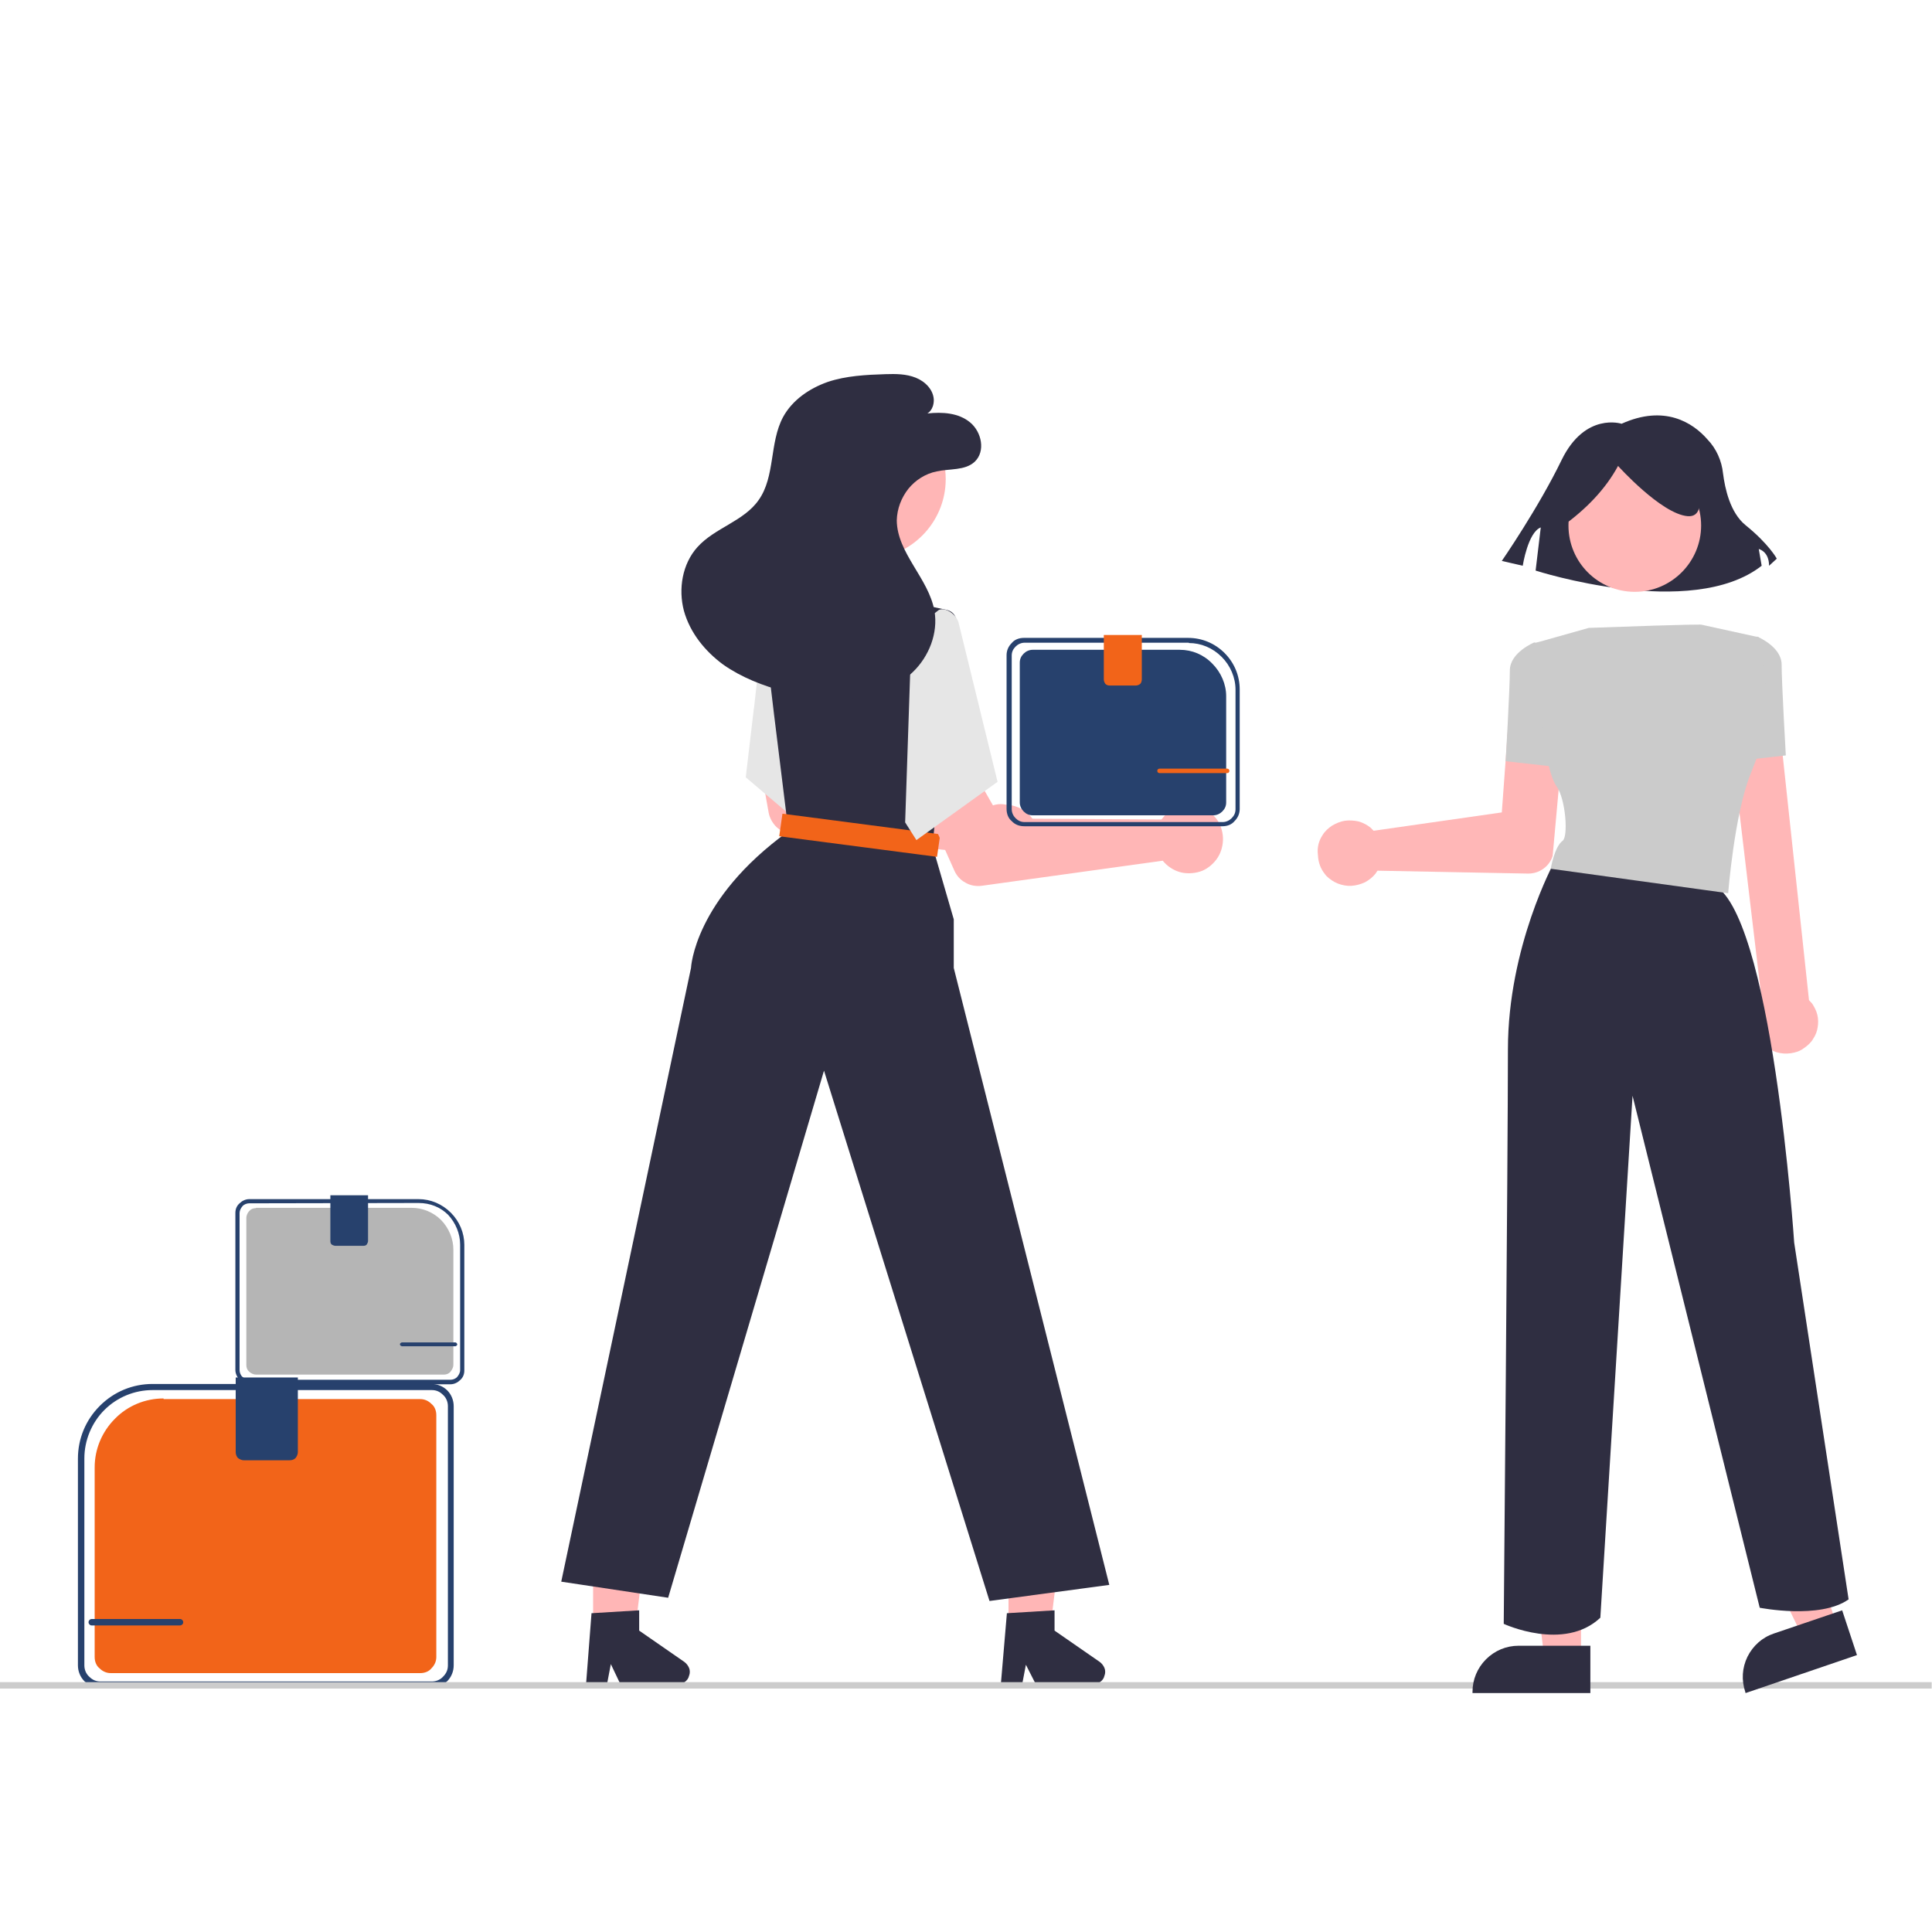 <?xml version="1.0" encoding="utf-8"?>
<!-- Generator: Adobe Illustrator 25.2.1, SVG Export Plug-In . SVG Version: 6.00 Build 0)  -->
<svg version="1.1" id="Camada_1" xmlns="http://www.w3.org/2000/svg" xmlns:xlink="http://www.w3.org/1999/xlink" x="0px" y="0px"
	 viewBox="0 0 600 600" enable-background="new 0 0 600 600" xml:space="preserve">
<g>
	<path fill="#FFB6B6" d="M306.2,251.2c-0.4,0.3-1,0.6-1.3,1.1l-48.4-12.3l-3.3-11.7l-18.3,2.7l3.8,21.3c0.3,1.7,1.2,3.3,2.4,4.5
		c1.3,1.2,2.9,1.9,4.7,2.1l56.5,6c1,1.9,2.4,3.5,4.3,4.6c1.9,1.1,4,1.6,6.2,1.4c2.1-0.2,4.2-1,5.9-2.3c1.7-1.4,2.9-3.2,3.5-5.2
		c0.6-2,0.5-4.3-0.1-6.3c-0.6-2-2-3.8-3.7-5.1c-1.7-1.3-3.8-2-6-2.1C310.1,249.4,308,250,306.2,251.2L306.2,251.2z"/>
	<path fill="#E6E6E6" d="M231.6,241.4l12.6,10.7l17.5,15l7.7-39.5l0.9-4.2l0.6-3.3l-17.7-30.8l-14.8,0.9l-1,0.1v0.2l-0.2,2l-3,27.1
		l-0.1,0.6L231.6,241.4z"/>
	<path fill="#FFB6B6" d="M313.2,511.1h12.3l5.9-47.7h-18.2V511.1z"/>
	<path fill="#FFB6B6" d="M184.2,512.2h12.3l5.9-47.7h-18.2V512.2z"/>
	<path fill="#2F2E41" d="M174.3,491.2l33.2,5l48.4-163.7l51.4,164.7l37.2-5l-48.3-191.6v-15.1l-6.6-22.7l0.6-6.2l4.8-42.9l2-18.6
		l0.1-1.2c0.1-1-0.1-2-0.7-2.9c-0.6-0.9-1.5-1.4-2.4-1.6l-15.5-3.3h-25.3l-15,4.2l-1.1,0.3l-0.4,0.1l0.2,1.9l3.5,29.4l0.2,1.6
		l3.5,28.4l0.7,6.2c-29.3,21.2-30.2,42.4-30.2,42.4L174.3,491.2z"/>
	<path fill="#FFB6B6" d="M268.9,173.6c13.6,0,24.8-11.1,24.8-24.8c0-13.6-11.1-24.8-24.8-24.8c-13.6,0-24.8,11.1-24.8,24.8
		C244.2,162.6,255.3,173.6,268.9,173.6z"/>
	<path fill="#F26419" d="M243,252.7l-1,7l49,6.4l1-7L243,252.7z"/>
	<path fill="#FFB6B6" d="M361.8,253.2c-0.4,0.4-0.7,0.9-1.1,1.3l-50-0.3l-6-10.5l-17.1,7l8.8,19.7c0.7,1.6,1.9,2.9,3.4,3.7
		c1.5,0.9,3.3,1.2,5,1l56.3-7.8c1.4,1.7,3.2,2.9,5.2,3.5c2,0.6,4.3,0.5,6.3-0.1c2-0.6,3.8-2,5.1-3.7c1.3-1.7,2-3.8,2.1-6
		c0.1-2.1-0.5-4.3-1.6-6.1c-1.2-1.8-2.9-3.2-4.8-4c-2-0.9-4.2-1.1-6.3-0.6C365.2,250.7,363.3,251.7,361.8,253.2L361.8,253.2z"/>
	<path fill="#E6E6E6" d="M283.1,196l8.5-6.6c2.3-0.9,5.5,1.6,6.1,4l12.1,49.4l-25.2,18.1l-3.5-5.5L283.1,196z"/>
	<path fill="#2F2E41" d="M288,128.4c4.7-0.5,9.7-0.2,13.3,2.8c3.6,3,4.8,9,1.4,12.2c-3,2.8-7.8,2.1-11.8,3c-3.5,0.7-6.6,2.7-8.8,5.4
		c-2.2,2.8-3.5,6.2-3.6,9.8c0.1,10.2,9.9,18,11.7,28.1c1.2,6.9-1.7,14.2-6.7,19c-5,4.9-11.9,7.4-18.9,8.2c-6.9,0.7-14-0.4-20.8-2.1
		c-6.8-1.8-13.5-4.4-19.2-8.4c-5.7-4.2-10.3-9.9-12.2-16.7c-1.8-6.8-0.5-14.6,4.2-19.8c5.4-6,14.4-8,19-14.6
		c5.2-7.3,3.3-17.8,7.6-25.8c2.9-5.3,8.2-8.9,13.9-10.9c5.7-1.9,11.8-2.2,17.9-2.4c3.2-0.1,6.4-0.1,9.4,1.1c3,1.2,5.5,3.8,5.6,6.9
		C290,127.4,288,128.4,288,128.4z"/>
	<path fill="#2F2E41" d="M312.7,501l14.8-0.9v6.3l14,9.7c0.7,0.5,1.2,1.2,1.5,1.9c0.3,0.7,0.3,1.7,0,2.4c-0.2,0.9-0.7,1.5-1.4,2
		c-0.6,0.5-1.5,0.7-2.3,0.7h-17.6l-3.1-6.1l-1.2,6.3h-6.6L312.7,501z"/>
	<path fill="#2F2E41" d="M183.7,501l14.8-0.9v6.3l14,9.7c0.7,0.5,1.2,1.2,1.5,1.9c0.3,0.7,0.3,1.7,0,2.4c-0.2,0.9-0.7,1.5-1.4,2
		c-0.6,0.5-1.5,0.7-2.3,0.7h-17.6l-3-6.3l-1.2,6.3H182L183.7,501z"/>
	<g>
		<path fill="#27416D" d="M134,524.1H31.1c-1.8,0-3.6-0.7-4.9-2c-1.3-1.3-2-3.1-2-4.9V453c0-6.2,2.4-12,6.8-16.4s10.2-6.8,16.4-6.8
			H134c1.8,0,3.6,0.7,4.9,2c1.3,1.3,2,3.1,2,4.9v80.5c0,1.8-0.7,3.6-2,4.9C137.6,523.3,135.9,524.1,134,524.1z M47.4,431.7
			c-5.6,0-11,2.2-15,6.2c-3.9,3.9-6.2,9.4-6.2,15v64.3c0,1.3,0.5,2.6,1.5,3.5c1,1,2.1,1.5,3.5,1.5h102.9c1.3,0,2.6-0.5,3.5-1.5
			c1-1,1.5-2.1,1.5-3.5v-80.5c0-1.3-0.5-2.6-1.5-3.5c-1-1-2.1-1.5-3.5-1.5H47.4z"/>
		<path fill="#F26419" d="M50.8,434.3c-5.6,0-11.1,2.2-15.1,6.3c-4,4-6.3,9.4-6.3,15.1v58.9c0,1.4,0.5,2.7,1.5,3.5
			c1,1,2.2,1.5,3.5,1.5h96.1c1.4,0,2.7-0.5,3.5-1.5c1-1,1.5-2.2,1.5-3.5v-75.1c0-1.4-0.5-2.7-1.5-3.5c-1-1-2.2-1.5-3.5-1.5H50.8
			V434.3z"/>
		<path fill="#27416D" d="M89.9,453.5H75.7c-0.6,0-1.3-0.3-1.8-0.7c-0.4-0.4-0.7-1.1-0.7-1.8v-23.2h19.3V451c0,0.6-0.3,1.3-0.7,1.8
			C91.3,453.3,90.7,453.5,89.9,453.5z"/>
		<path fill="#27416D" d="M55.9,504.8H28.5c-0.3,0-0.5-0.1-0.7-0.3s-0.3-0.4-0.3-0.7s0.1-0.5,0.3-0.7c0.2-0.2,0.4-0.3,0.7-0.3h27.4
			c0.3,0,0.5,0.1,0.7,0.3c0.2,0.2,0.3,0.4,0.3,0.7s-0.1,0.5-0.3,0.7C56.4,504.7,56.1,504.8,55.9,504.8z"/>
	</g>
	<g>
		<path fill="#27416D" d="M74.4,428.5c-0.7-0.7-1.3-1.9-1.3-3v-48.8c0-1.2,0.4-2.2,1.3-3c0.7-0.7,1.8-1.3,3-1.3h52.6
			c3.7,0,7.3,1.5,10,4.2c2.7,2.7,4.2,6.3,4.2,10v39c0,1.2-0.4,2.2-1.3,3c-0.7,0.7-1.8,1.3-3,1.3H77.4
			C76.3,429.7,75.2,429.3,74.4,428.5z M77.4,373.7c-0.7,0-1.6,0.3-2.1,0.9s-0.9,1.3-0.9,2.1v48.8c0,0.7,0.3,1.6,0.9,2.1
			s1.3,0.9,2.1,0.9h62.5c0.7,0,1.6-0.3,2.1-0.9s0.9-1.3,0.9-2.1v-39c0-3.4-1.4-6.7-3.7-9.2c-2.4-2.4-5.6-3.7-9.2-3.7L77.4,373.7
			L77.4,373.7z"/>
		<path fill="#B5B5B5" d="M79.5,375.2c-0.9,0-1.6,0.3-2.1,0.9c-0.5,0.5-0.9,1.4-0.9,2.1v45.7c0,0.9,0.3,1.6,0.9,2.1
			c0.5,0.5,1.4,0.9,2.1,0.9h58.3c0.9,0,1.6-0.3,2.1-0.9s0.9-1.4,0.9-2.1v-35.8c0-3.4-1.4-6.7-3.8-9.2c-2.4-2.4-5.7-3.8-9.2-3.8H79.5
			V375.2z"/>
		<path fill="#27416D" d="M103,386.5c-0.3-0.3-0.4-0.6-0.4-1.1v-14.2h11.7v14.2c0,0.4-0.2,0.7-0.4,1.1c-0.3,0.3-0.6,0.4-1.1,0.4
			h-8.6C103.8,386.9,103.3,386.7,103,386.5z"/>
		<path fill="#27416D" d="M124.4,417.9c-0.1-0.1-0.2-0.3-0.2-0.4c0-0.2,0.1-0.3,0.2-0.4c0.1-0.1,0.3-0.2,0.4-0.2h16.6
			c0.2,0,0.3,0.1,0.4,0.2c0.1,0.1,0.2,0.3,0.2,0.4c0,0.2-0.1,0.3-0.2,0.4c-0.1,0.1-0.3,0.2-0.4,0.2h-16.6
			C124.7,418,124.5,418,124.4,417.9z"/>
	</g>
	<path fill="#CCCCCC" d="M600,522.4H0v2h599.9v-2H600z"/>
	<path fill="#27416D" d="M366.4,201.8c3.8,0,7.4,1.5,10.1,4.3c2.7,2.7,4.3,6.4,4.3,10.1v33c0,1.1-0.4,2-1.2,2.8
		c-0.7,0.7-1.7,1.2-2.8,1.2h-56.1c-1.1,0-2-0.4-2.8-1.2c-0.7-0.7-1.2-1.7-1.2-2.8v-43.4c0-1.1,0.4-2,1.2-2.8
		c0.7-0.7,1.7-1.2,2.8-1.2H366.4z"/>
	<path fill="#27416D" d="M318.1,256.6h61.5c1.5,0,2.9-0.5,3.8-1.6c1.1-1.1,1.6-2.4,1.6-3.8v-37.1c0-4.3-1.7-8.3-4.7-11.3
		c-3-3-7-4.7-11.3-4.7H318c-1.5,0-2.9,0.5-3.8,1.6c-1.1,1.1-1.6,2.4-1.6,3.8v47.7c0,1.5,0.5,2.9,1.6,3.8
		C315.2,256.1,316.6,256.6,318.1,256.6z M369.2,199.7c3.8,0,7.4,1.5,10.2,4.3c2.7,2.7,4.3,6.4,4.3,10.2v37.1c0,1.1-0.4,2-1.2,2.8
		c-0.7,0.7-1.7,1.2-2.8,1.2h-61.5c-1.1,0-2-0.4-2.8-1.2c-0.7-0.7-1.2-1.7-1.2-2.8v-47.7c0-1.1,0.4-2,1.2-2.8
		c0.7-0.7,1.7-1.2,2.8-1.2H369.2z"/>
	<path fill="#F26419" d="M360.1,240.1h21c0.2,0,0.4-0.1,0.5-0.2c0.1-0.1,0.2-0.3,0.2-0.5c0-0.2-0.1-0.4-0.2-0.5
		c-0.1-0.1-0.3-0.2-0.5-0.2h-21c-0.2,0-0.4,0.1-0.5,0.2c-0.1,0.1-0.2,0.3-0.2,0.5c0,0.2,0.1,0.4,0.2,0.5
		C359.7,240,359.9,240.1,360.1,240.1z"/>
	<path fill="#F26419" d="M344.7,212.9h8c0.5,0,1-0.2,1.4-0.5c0.3-0.3,0.5-0.9,0.5-1.4v-13.8h-11.8V211c0,0.5,0.2,1,0.5,1.4
		C343.7,212.8,344.2,212.9,344.7,212.9z"/>
	<g>
		<path fill="#FFB7B7" d="M410.7,259.4c0.7-1.2,1.8-2.2,3-3c1.2-0.7,2.6-1.3,3.9-1.5c1.4-0.2,2.9-0.1,4.3,0.2
			c1.4,0.4,2.7,1.1,3.7,1.9c0.3,0.3,0.6,0.6,1,1l39.8-5.7l2.2-30c0.2-2.3,1.3-4.5,3-6c1.7-1.5,4-2.2,6.3-2.1c2.3,0.2,4.5,1.3,6,3
			c1.5,1.7,2.2,4,2.1,6.3c0,0.1,0,0.1,0,0.2l-3.8,42v0.1c-0.5,1.6-1.5,3-2.9,4c-1.4,1-3,1.5-4.7,1.5l-46.8-0.9
			c-0.2,0.3-0.4,0.5-0.6,0.9c-0.9,1.1-2,2-3.3,2.7c-1.3,0.6-2.7,1-4.2,1.1c-1.4,0.1-2.9-0.2-4.2-0.7s-2.6-1.4-3.5-2.3
			c-0.2-0.2-0.4-0.4-0.5-0.6c-1.4-1.7-2.1-3.7-2.2-5.9C409,263.3,409.5,261.2,410.7,259.4z"/>
		<path fill="#FFB7B7" d="M491,514.8h-11.4l-5.4-43.8H491V514.8z"/>
		<path fill="#2F2E41" d="M493.9,525.8h-36.6v-0.4c0-3.8,1.5-7.4,4.2-10.1s6.3-4.2,10.1-4.2l0,0h22.3V525.8z"/>
		<path fill="#FFB7B7" d="M570.4,504.5l-10.7,3.6l-19.3-39.7l15.9-5.4L570.4,504.5z"/>
		<path fill="#2F2E41" d="M576.7,514l-34.6,11.8l-0.1-0.4c-1.2-3.6-1-7.4,0.7-10.9c1.7-3.4,4.6-6,8.2-7.2l0,0l21.2-7.2L576.7,514z"
			/>
		<path fill="#2F2E41" d="M503.6,131.6c0,0-11.3-3.7-18.6,11.2c-7.2,14.9-18.6,31.4-18.6,31.4l6.5,1.5c0,0,1.6-10.4,5.6-11.9
			l-1.6,13.4c0,0,48.4,15.6,70.2-1.5l-0.9-5.2c0,0,3.2,0.7,3.2,5.2l2.4-2.2c0,0-2.4-4.5-9.7-10.4c-4.8-3.9-6.4-11.4-7-16.1
			c-0.4-3.9-2.1-7.7-4.8-10.5C525.7,131.2,516.9,125.6,503.6,131.6z"/>
		<path fill="#FFB7B7" d="M507.7,183.8c11.4,0,20.6-9.3,20.6-20.6s-9.3-20.6-20.6-20.6s-20.6,9.3-20.6,20.6
			C487.1,174.6,496.3,183.8,507.7,183.8z"/>
		<path fill="#CBCBCB" d="M480.2,200.8l-3.7-1.3c0,0-7.6,3.1-7.6,8.7c0,5.6-1.3,28.2-1.3,28.2l16.9,1.9L480.2,200.8z"/>
		<path fill="#FFB7B7" d="M547.4,323.9c-1.6-1.7-2.4-4-2.4-6.3c0-2.3,0.7-4.6,2.2-6.4l-10.5-88.3c-0.1-2.1,0.6-4.2,2-5.6
			c1.4-1.6,3.4-2.4,5.4-2.6c2.1-0.1,4.2,0.6,5.6,2c1.6,1.4,2.4,3.3,2.6,5.4v0.1l9.5,88.4c0.3,0.3,0.6,0.7,1,1.1
			c0.7,1.1,1.3,2.2,1.6,3.5s0.3,2.6,0.1,3.8c-0.2,1.3-0.6,2.4-1.4,3.6c-0.6,1.1-1.6,2-2.7,2.8c-0.1,0.1-0.2,0.1-0.3,0.2
			c-1.2,0.9-2.6,1.3-4,1.5c-1.5,0.2-2.9,0.1-4.3-0.3C550.2,326.3,548.6,325.3,547.4,323.9z"/>
		<path fill="#CBCBCB" d="M537.7,236.5l16.9-1.9c0,0-1.3-22.6-1.3-28.2s-7.6-8.7-7.6-8.7l-3.7,1.3L537.7,236.5z"/>
		<path fill="#2F2E41" d="M482.7,267.7c0,0-14.4,26.3-14.4,58.2s-1.3,178.4-1.3,178.4s18.7,8.7,30-1.9l10-162.1l39.5,159
			c0,0,18.7,3.7,27.6-2.6l-16.9-110.8c0,0-6.9-103.9-25.6-111.4C512.7,267.2,482.7,267.7,482.7,267.7z"/>
		<path fill="#2F2E41" d="M485.4,163.3c7.3-5.3,13.2-11.4,17.1-18.6c0,0,13.4,14.9,21.6,15.6c8.2,0.7,0.7-17.9,0.7-17.9l-14.9-3.7
			l-14.2,1.5l-11.2,7.4L485.4,163.3z"/>
		<path fill="#CBCBCB" d="M528.4,194c0,0,0.6-0.3-35,1l-14.9,4.2l-2,0.5c0,0,1.9,37.6,6.9,44.5c2.8,3.8,3.7,15.5,1.9,16.9
			c-2.6,1.9-3.7,8.7-3.7,8.7l55.1,7.6c0,0,1.9-24.4,6.9-36.9c5-12.6,6.3-17.6,6.3-17.6l-3.7-25L528.4,194z"/>
	</g>
</g>
</svg>
